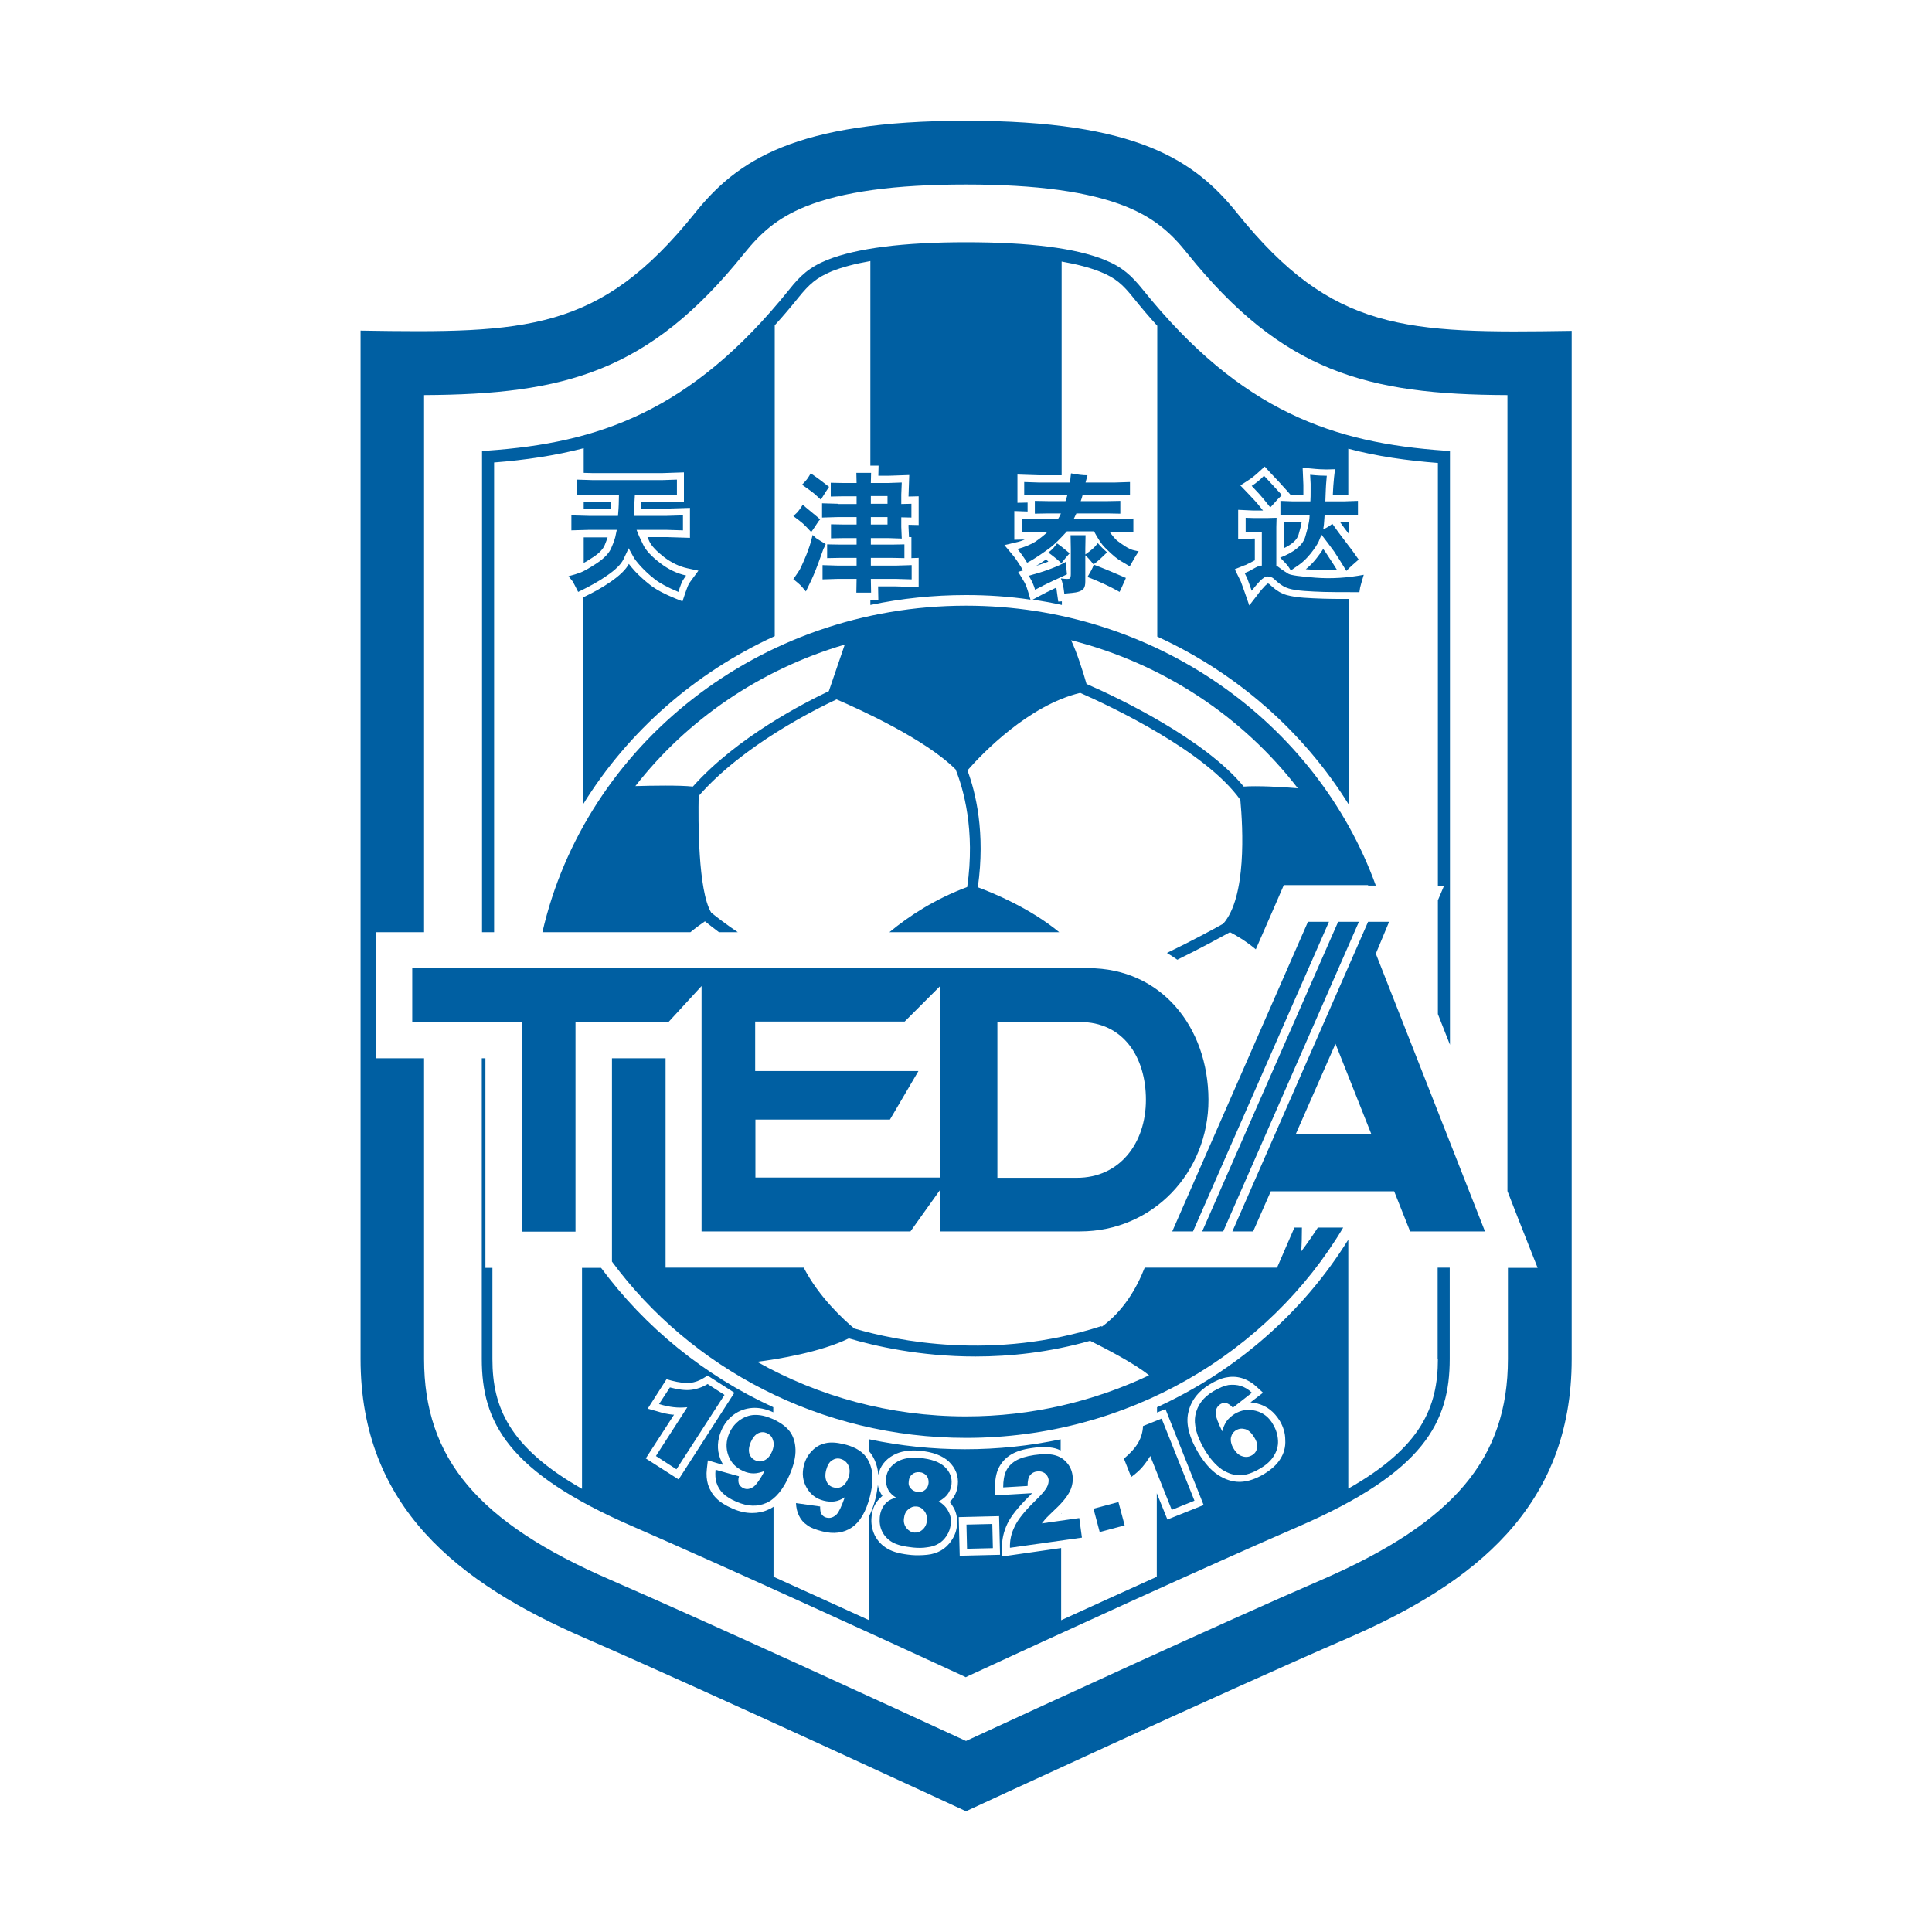 <!-- Created by @FCLOGO 2022-03-02 21:26:54 . https://fclogo.top/ -->
<!-- FOR PERSONAL USE ONLY NOT FOR COMMERCIAL USE -->
<svg version="1.1" xmlns="http://www.w3.org/2000/svg" xmlns:xlink="http://www.w3.org/1999/xlink" x="0px" y="0px"
	 viewBox="0 0 800 800" enable-background="new 0 0 800 800" xml:space="preserve">
<g>
	<path fill="#005FA2" d="M293,573.1c-2.1,1.3-4.4,2.1-6.8,2.4c-2.4,0.3-5.4-0.1-8.8-1l-4.5,6.9c2.3,0.7,4.3,1.1,6.1,1.3
		c1.7,0.2,3.6,0.2,5.6,0l-13,20.2l8.5,5.5l19.9-30.8L293,573.1z"/>
	<path fill="#005FA2" d="M296.3,608.6c-0.2,2-0.1,3.8,0.4,5.4c0.5,1.6,1.4,3.1,2.6,4.3c1.3,1.3,3.2,2.5,5.8,3.6
		c4.5,1.9,8.5,2.1,12.3,0.4c3.7-1.7,6.9-5.5,9.5-11.5c1.8-4.1,2.6-7.6,2.5-10.6c-0.1-3-0.9-5.5-2.4-7.5c-1.5-2-3.9-3.7-7.2-5.2
		c-2.8-1.2-5.2-1.7-7.5-1.6c-2.2,0.1-4.2,0.9-6.1,2.2c-1.8,1.4-3.2,3.1-4.2,5.3c-1.4,3.2-1.5,6.3-0.4,9.3c1.1,3,3.2,5.1,6.1,6.4
		c1.5,0.7,3,1,4.4,1c1.4,0,2.9-0.4,4.5-1c-1.8,3.4-3.3,5.5-4.4,6.4c-1.5,1.1-3,1.4-4.4,0.7c-0.8-0.4-1.4-0.9-1.8-1.7
		c-0.3-0.8-0.4-1.9,0-3.2L296.3,608.6z M312.8,604.7c-1.2-0.5-2.1-1.5-2.5-2.8c-0.4-1.3-0.2-2.9,0.6-4.8c0.8-1.8,1.8-3,3-3.6
		c1.2-0.6,2.4-0.6,3.6-0.1c1.3,0.6,2.2,1.5,2.6,3c0.5,1.4,0.3,3-0.5,4.8c-0.8,1.8-1.8,2.9-3.1,3.5
		C315.3,605.3,314.1,605.3,312.8,604.7z"/>
	<path fill="#005FA2" d="M329.6,622.4c0.1,2,0.5,3.8,1.3,5.3c0.7,1.5,1.8,2.8,3.3,3.8c1.4,1.1,3.6,1.9,6.3,2.6
		c4.7,1.2,8.8,0.7,12.2-1.6c3.4-2.3,5.9-6.5,7.5-12.8c1.1-4.3,1.3-7.9,0.8-10.8c-0.6-2.9-1.8-5.3-3.6-7c-1.8-1.7-4.5-3.1-8-3.9
		c-2.9-0.7-5.4-0.9-7.6-0.4c-2.2,0.5-4,1.5-5.6,3.2c-1.6,1.6-2.7,3.6-3.3,5.9c-0.9,3.4-0.5,6.5,1.1,9.3c1.6,2.8,3.9,4.6,7.1,5.4
		c1.6,0.4,3.1,0.5,4.5,0.3c1.4-0.2,2.8-0.8,4.2-1.7c-1.3,3.7-2.4,6-3.3,7c-1.3,1.3-2.7,1.8-4.3,1.4c-0.9-0.2-1.5-0.7-2-1.4
		c-0.5-0.7-0.6-1.8-0.6-3.2L329.6,622.4z M349,615.3c-1.2,0.8-2.4,1-3.8,0.6c-1.3-0.3-2.3-1.1-2.9-2.4c-0.6-1.3-0.7-2.9-0.2-4.8
		c0.5-1.9,1.3-3.3,2.4-4c1.1-0.7,2.3-1,3.6-0.6c1.4,0.4,2.4,1.2,3.1,2.5c0.7,1.3,0.8,2.9,0.3,4.8C350.9,613.2,350.1,614.5,349,615.3
		z"/>
	<path fill="#005FA2" d="M366.3,623c-1.1,1.4-1.8,3.1-2,5.2c-0.2,2.2,0.1,4.2,1,6c0.9,1.8,2.3,3.3,4.2,4.4c1.9,1.1,4.8,1.8,8.6,2.2
		c2,0.2,4,0.2,5.8-0.1c1.8-0.2,3.4-0.7,4.7-1.5c1.3-0.7,2.4-1.8,3.4-3.3c1-1.5,1.5-3.1,1.7-4.9c0.2-1.9-0.1-3.6-1-5.2
		c-0.8-1.6-2.1-3-4-4.1c1.6-0.8,2.7-1.8,3.5-2.7c1-1.3,1.6-2.8,1.8-4.4c0.3-2.8-0.7-5.2-2.8-7.2c-2.1-2-5.6-3.3-10.4-3.7
		c-3.6-0.3-6.6,0.1-9,1.4c-3,1.7-4.6,4-4.9,7c-0.2,1.8,0.2,3.5,1,5c0.6,1.1,1.7,2.1,3.2,3.1C369,620.6,367.4,621.6,366.3,623z
		 M376.3,613.3c0.1-1.2,0.6-2.2,1.4-2.8c0.8-0.7,1.8-1,3.1-0.9c1.2,0.1,2.1,0.6,2.8,1.4c0.7,0.8,1,1.9,0.9,3.1
		c-0.1,1.2-0.6,2.1-1.4,2.8c-0.8,0.7-1.8,1-2.9,0.9c-1.3-0.1-2.3-0.6-3-1.4C376.4,615.6,376.1,614.6,376.3,613.3z M374.3,628.8
		c0.2-1.7,0.7-2.9,1.8-3.8c1-0.9,2.1-1.3,3.4-1.2c1.3,0.1,2.3,0.7,3.2,1.8c0.9,1.1,1.2,2.4,1.1,4c-0.1,1.6-0.7,2.8-1.8,3.8
		c-1,0.9-2.2,1.3-3.4,1.2c-1.2-0.1-2.3-0.7-3.2-1.8C374.5,631.7,374.1,630.3,374.3,628.8z"/>
	
		<rect x="400.2" y="631" transform="matrix(1 -2.352940e-02 2.352940e-02 1 -14.853 9.719)" fill="#005FA2" width="10.7" height="10"/>
	<path fill="#005FA2" d="M428.5,621.6c-4.3,4.2-7.1,7.7-8.4,10.6c-1.4,2.8-2,5.7-1.9,8.7l29.8-4.2l-1.1-8.1l-15.5,2.2
		c0.8-1,1.5-1.9,2.1-2.5c0.6-0.6,1.8-1.8,3.6-3.5c3-2.8,5-5.4,6-7.5c1-2.2,1.3-4.3,1-6.5c-0.3-2-1.1-3.8-2.5-5.3
		c-1.3-1.5-3-2.5-5.1-3c-2.1-0.5-4.8-0.5-8.3,0c-3.3,0.5-5.9,1.3-7.7,2.4c-1.8,1.1-3.1,2.5-3.9,4.2c-0.8,1.7-1.2,4-1.2,6.8l10.1-0.6
		c0-2.1,0.3-3.5,1-4.4c0.7-0.9,1.7-1.5,2.9-1.6c1.2-0.2,2.3,0.1,3.2,0.7c0.9,0.7,1.4,1.5,1.6,2.6c0.1,1-0.1,2.1-0.8,3.4
		C432.7,617.2,431.1,619.1,428.5,621.6z"/>
	
		<rect x="454.2" y="623.3" transform="matrix(0.966 -0.257 0.257 0.966 -146.157 139.331)" fill="#005FA2" width="10.7" height="10"/>
	<path fill="#005FA2" d="M473,607.5c1.1-1.3,2.2-2.8,3.3-4.6l8.9,22.3l9.4-3.8L481,587.4l-7.7,3.1c-0.1,2.5-0.8,4.8-2,6.9
		c-1.2,2.1-3.2,4.3-5.9,6.6l3,7.6C470.3,610.2,471.9,608.8,473,607.5z"/>
	<path fill="#005FA2" d="M520,584.2c-3.1-0.8-6-0.4-8.8,1.3c-1.4,0.9-2.5,1.9-3.3,3c-0.8,1.2-1.4,2.6-1.8,4.2
		c-1.7-3.5-2.6-5.9-2.7-7.2c-0.1-1.9,0.6-3.2,2-4.1c0.8-0.5,1.6-0.6,2.4-0.4c0.8,0.2,1.7,0.8,2.7,1.9l7.9-6.2
		c-1.5-1.4-3-2.3-4.6-2.8c-1.6-0.5-3.3-0.6-5.1-0.4c-1.8,0.3-3.9,1.2-6.3,2.6c-4.2,2.5-6.6,5.8-7.4,9.8c-0.8,4,0.5,8.8,3.8,14.4
		c2.3,3.8,4.7,6.5,7.2,8.2c2.5,1.6,5,2.4,7.5,2.4c2.5-0.1,5.3-1,8.4-2.9c2.6-1.5,4.5-3.3,5.6-5.2c1.2-1.9,1.8-4,1.7-6.2
		c-0.1-2.3-0.7-4.4-1.9-6.5C525.6,586.9,523.1,585,520,584.2z M520.5,599.6c-0.2,1.3-0.9,2.3-2.1,3c-1.2,0.7-2.5,0.9-4,0.4
		c-1.4-0.4-2.6-1.5-3.6-3.2c-1-1.6-1.3-3.2-1.1-4.5c0.3-1.4,1-2.4,2.2-3.1c1.2-0.7,2.4-0.8,3.8-0.4c1.3,0.4,2.5,1.5,3.6,3.3
		C520.4,596.8,520.8,598.3,520.5,599.6z"/>
	<path fill="#005FA2" d="M235.4,238.6l1.7,2.1c0.2,0.3,1,1.8,2.3,4.4c4.6-2.2,8.6-4.4,12-6.8c3.5-2.4,5.7-4.6,6.7-6.6
		c1-2,1.7-3.6,2.2-4.7l2,3.6c0.4,0.8,1.4,2.1,3.1,4c1.7,1.8,3.6,3.6,5.8,5.3c2.2,1.7,5.4,3.4,9.7,5.2c0.8-2.5,1.4-4,1.8-4.7
		c0.4-0.6,0.8-1.3,1.4-2.1c-3.7-0.8-7.3-2.5-10.8-5.2c-3.5-2.7-5.9-5.2-7-7.6c-1.2-2.4-2.1-4.4-2.7-6.1h12.6l6.6,0.2v-6.2l-6.6,0.2
		h-13.8c0.2-3,0.3-5.9,0.5-8.8h11.5l5.9,0.2v-6.4l-5.9,0.2h-29.2l-6.4-0.2v6.4l6.4-0.2h11.1l-0.1,4.2c0,0.5-0.1,2.1-0.3,4.6h-12.2
		l-7.1-0.2v6.2l7-0.2h11.8l-0.4,1.9c-0.2,1.3-0.8,3.1-1.8,5.4c-0.9,2.3-3,4.5-6.2,6.6c-3.2,2.1-5.4,3.3-6.7,3.8
		C239,237.6,237.3,238.1,235.4,238.6z"/>
	<path fill="#005FA2" d="M341.9,225.3c-2.2-1.3-3.5-2.2-4-2.5c-0.4-0.4-0.9-0.8-1.4-1.3c-0.6,2.4-1.1,4.3-1.7,5.8
		c-0.5,1.5-1.1,3-1.8,4.6c-0.7,1.6-1.3,2.9-1.8,3.9c-0.6,1-1.5,2.3-2.7,4c1.7,1.4,2.9,2.4,3.5,3.1c0.6,0.7,1.2,1.4,1.7,2l1.5-3.1
		c1.1-2.2,2.3-5,3.6-8.5l2.2-6.1C341.3,226.8,341.5,226.1,341.9,225.3z"/>
	<path fill="#005FA2" d="M333.6,199.1c-0.4,0.5-0.9,1-1.5,1.6c2.7,1.9,4.5,3.2,5.4,4c0.9,0.8,1.7,1.6,2.4,2.2
		c1.5-2.4,2.6-4.2,3.4-5.3c-2.4-1.9-4.9-3.8-7.6-5.6C334.8,197.6,334.1,198.6,333.6,199.1z"/>
	<path fill="#005FA2" d="M328.5,213.7c1.8,1.3,3.2,2.4,4,3.1c0.8,0.7,1.9,1.9,3.4,3.5l0.8-1.1l2.2-3.3c0.1-0.2,0.4-0.5,0.7-0.8
		l-1.2-1.1l-4.6-3.8c-0.3-0.3-0.8-0.7-1.4-1.2c-0.9,1.5-1.7,2.5-2.2,3.1C329.6,212.7,329,213.2,328.5,213.7z"/>
	<path fill="#005FA2" d="M347.1,208.6l-6.7-0.2v5.9l6.7-0.2h7.6v3.1h-5.2l-5.4-0.1v5.8l5.4-0.1h5.2v2.7h-6.9l-5.3-0.1v5.7l5.3-0.1
		h6.9v3.2H347l-6.4-0.2v5.9l6.4-0.2h7.7l-0.1,5.7h6.1l-0.1-5.7H371l6.5,0.2v-5.9l-6.5,0.2h-10.4v-3.2h8.8l5.1,0.1v-5.7l-5.1,0.1
		h-8.8v-2.7h7.2l5.6,0.2l-0.2-4.8v-4l4.2,0.1v-5.7l-4.2,0.1v-3.9l0.2-5l-5.6,0.2h-7.2l0.1-4.2h-6.1l0.1,4.2H349l-5-0.1v5.7l5-0.1
		h5.7v3.2H347.1z M360.6,205.4h6.9v3.2h-6.9V205.4z M360.6,214.1h6.9v3.1h-6.9V214.1z"/>
	<path fill="#005FA2" d="M442.9,229.1c-1.9-1.6-3.6-3-5.2-4.1c-1.1,1.5-1.9,2.4-2.3,2.7c-0.4,0.3-0.8,0.7-1.3,1.1
		c2.2,1.6,4,3.1,5.4,4.4C440.8,231.5,442,230.1,442.9,229.1z"/>
	<path fill="#005FA2" d="M439.8,240.9c0.2,0.9,0.4,1.7,0.6,2.6c0.1,0.9,0.2,1.6,0.3,2.3c2.6-0.2,4.2-0.4,4.7-0.5
		c0.5-0.1,1.1-0.2,1.8-0.5c0.7-0.3,1.2-0.7,1.6-1.2c0.4-0.6,0.6-1.5,0.6-2.9v-10.8c0.9,0.8,2,2,3.4,3.8c1.8-1.3,3.6-3,5.6-5
		c-1.6-1.4-2.9-2.7-3.8-3.8l-1.1,1.3c-0.6,0.7-2,1.9-4.1,3.4v-2.3l0.1-5.7h-6.2l0.1,5.7v10.3c0,0.9-0.1,1.6-0.4,1.9
		c-0.3,0.3-1.5,0.3-3.7,0L439.8,240.9z"/>
	<path fill="#005FA2" d="M428.6,244.2c2.2-1.2,4.7-2.4,7.6-3.8c2.9-1.3,4.8-2.2,5.6-2.6l-0.2-2c-0.1-0.4-0.1-0.9-0.1-1.4
		c0-0.5,0-1.1,0.1-1.9c-2.2,1.3-4.6,2.3-7,3.2c-2.4,0.9-5.3,1.8-8.6,2.7c0.9,1.5,1.5,2.7,1.8,3.5
		C428.2,242.8,428.4,243.5,428.6,244.2z"/>
	<path fill="#005FA2" d="M464.3,243.6l1.4-3.1c0.1-0.2,0.3-0.6,0.5-1.2c-4.4-1.9-8.8-3.8-13.3-5.5l-0.5,1.3
		c-0.2,0.5-0.9,1.8-2.1,3.8c5.2,2,9.6,4.1,13.3,6.2L464.3,243.6z"/>
	<path fill="#005FA2" d="M421.3,227.3c1.3,1.6,2.7,3.5,4,5.7c1.6-0.8,3.2-1.8,5-3c1.7-1.2,3.4-2.3,4.9-3.5c1.5-1.2,3.7-3.3,6.6-6.5
		H453c1.4,2.6,2.6,4.5,3.6,5.7c1,1.2,2.2,2.3,3.5,3.5c1.3,1.2,2.2,1.9,2.8,2.3c0.5,0.4,2.2,1.4,4.9,3c1.4-2.5,2.6-4.6,3.7-6.2
		l-1.8-0.4c-1.1-0.2-2.4-0.8-3.8-1.7c-1.4-0.9-2.5-1.7-3.4-2.4c-0.8-0.7-1.9-2-3.1-3.6h3.9l6,0.2v-5.7l-6,0.2h-18.7
		c0.4-0.9,0.8-1.6,1.1-2.3h13l5.2,0.1v-5.3l-5.2,0.1h-11.2c0.3-0.8,0.6-1.7,0.8-2.6h13.5l6.1,0.2v-5.5l-6.1,0.2h-12.3
		c0.3-1,0.5-2,0.8-3c-2,0-4.3-0.3-6.8-0.8l-0.2,1.5l-0.1,1.1c-0.1,0.3-0.1,0.7-0.3,1.2h-12.9l-5.9-0.2v5.5l5.9-0.2H442
		c-0.2,0.8-0.5,1.7-0.8,2.6h-7.3l-5.4-0.1v5.3l5.4-0.1h5.4l-0.5,1.1c-0.1,0.2-0.3,0.5-0.7,1.2h-9.3l-5.7-0.2v5.7l5.7-0.2h5
		c-1.4,1.4-3.1,2.7-5.1,4.1C426.7,225.5,424.2,226.6,421.3,227.3z"/>
	<path fill="#005FA2" d="M519.2,235.4c-1.1,0.6-1.8,1-2.2,1.2c-0.4,0.2-0.9,0.4-1.6,0.7l1.1,2.3c0.1,0.3,0.7,1.9,1.8,5
		c1-1.3,2.2-2.7,3.4-4c1.3-1.3,2.4-2,3.3-1.9c0.9,0.1,1.7,0.3,2.3,0.8l1.8,1.6c1.4,1.2,2.9,2.1,4.6,2.6c1.7,0.5,3.8,0.8,6.4,1
		c2.6,0.2,5.3,0.3,8,0.4c2.8,0.1,7.7,0.1,14.8,0.1l0.3-1.9c0.1-0.5,0.6-2.3,1.5-5.3c-6.9,1.3-13.6,1.7-20,1.2
		c-6.4-0.5-10.1-1-11.2-1.6c-1-0.6-2-1.3-2.9-1.9c-0.9-0.7-1.6-1.2-2.1-1.5v-15.9l0.1-3.9l-3.5,0.1H519l-3.2-0.1v6l3.2-0.1h3.5v13.9
		C521.4,234.2,520.3,234.8,519.2,235.4z"/>
	<path fill="#005FA2" d="M542.6,207.6h-7.3l-5.1-0.2v6l5.1-0.2h7l-0.1,1.5c-0.1,1.5-0.7,4-1.7,7.5c-1,3.5-4.5,6.4-10.4,8.7
		c1.5,1.5,2.5,2.6,3,3.2c0.5,0.6,0.9,1.3,1.4,2.1l3.2-2.2c1.8-1.2,3.5-2.9,5.1-4.9c1.6-2,2.6-3.6,3.2-4.8c0.5-1.2,0.9-2.1,1.2-2.9
		c1.8,2.3,3.5,4.6,5.2,6.9c1.6,2.4,3.3,5.1,5.1,8.1c1.4-1.5,3.1-3,5.1-4.7l-2.7-3.8l-3.8-5c-1-1.3-2.5-3.3-4.4-6
		c-1.2,0.9-2,1.4-2.4,1.6c-0.4,0.2-0.8,0.4-1.4,0.7l0.2-1.2c0.1-0.4,0.1-1,0.2-2c0.1-0.9,0.1-1.9,0.2-2.8h7.9l5.9,0.2v-6l-5.9,0.2
		h-7.6l0.1-2.7c0.1-1.8,0.1-3.2,0.2-4.3c0.1-1.1,0.2-2.3,0.3-3.6c-1.6,0-4-0.1-6.9-0.4l0.2,3.7c0,1,0,2.1,0,3.3
		C542.7,204.8,542.7,206.1,542.6,207.6z"/>
	<path fill="#005FA2" d="M518.3,201.2c2.5,2.6,4.1,4.4,4.9,5.4c0.8,1,1.8,2.2,2.8,3.5l1.4-1.5l1.6-1.8c0.4-0.4,1-1,1.8-1.8
		c-2.6-2.8-5-5.5-7.4-8C521.8,198.7,520,200.1,518.3,201.2z"/>
	<path fill="#005FA2" d="M216,510h22.3v-86.8h38.5l13.7-14.9v101.6H377l12.2-17.1v17.1h58c30.2,0,53.2-24.4,53.2-54.5
		c-0.1-30.2-19.6-54.5-49.7-54.5H170.7v22.3H216V510z M412.9,423.2h34.2c17.9-0.1,27.4,14.4,27.4,32.2c0,17.9-10.8,32.3-28.6,32.3
		h-32.9V423.2z M312.7,463.6h55.8l11.8-20.1h-67.6V423h61.9l14.6-14.6v79.2h-76.4V463.6z"/>
	<polygon fill="#005FA2" points="550.3,381.7 541.6,381.7 485.4,509.9 494,509.9 	"/>
	<path fill="#005FA2" d="M575.2,381.7h-8.7l-56.2,128.2h8.6l7.3-16.6h51.1l6.6,16.6h31l-45.2-115L575.2,381.7z M536.6,469.5
		l16.4-37.3l14.8,37.3H536.6z"/>
	<polygon fill="#005FA2" points="554.1,381.7 497.8,509.9 506.5,509.9 562.7,381.7 	"/>
	<path fill="#005FA2" d="M512.4,88.4C494.8,66.4,470.8,50,400,50c-70.8,0-94.8,16.4-112.4,38.4c-39.4,49-69.6,49.6-138.3,48.5
		c0,0,0,364.6,0,425.8c0,61.3,40.5,92.9,92.9,115.6C294.5,701.1,400,750,400,750c0,0,105.5-48.9,157.9-71.6
		c52.4-22.7,92.9-54.3,92.9-115.6c0-61.3,0-425.8,0-425.8C582,138.1,551.8,137.4,512.4,88.4z M624.4,524.9v37.8
		c0,41.2-22.3,67.6-77,91.4c-42.3,18.3-118.1,53.3-147.4,66.8c-29.3-13.5-105.1-48.4-147.4-66.8c-54.7-23.7-77-50.2-77-91.4V438.2
		h-5h-15v-15V401v-15h15h5V163.6c58.1-0.3,93.1-9.5,132.5-58.6c6.6-8.2,13.4-14.6,25.5-19.5c15.2-6.1,36.8-9.1,66.3-9.1
		c29.5,0,51.1,3,66.3,9.1c12.1,4.9,19,11.3,25.5,19.5c39.5,49.1,74.4,58.4,132.5,58.6v329.6l4.4,11.3l8.1,20.5H624.4z"/>
	<path fill="#005FA2" d="M431.9,232.5c-1,0.7-1.9,1.3-2.9,1.8c1.7-0.5,3.3-1.1,4.7-1.6c0.1-0.1,0.3-0.1,0.4-0.2
		c-0.4-0.3-0.7-0.6-1.1-0.9C432.7,232,432.3,232.3,431.9,232.5z"/>
	<path fill="#005FA2" d="M439.6,249l-1.4,0.1l-0.4-2.8c-0.1-0.6-0.2-1.4-0.3-2.2c0-0.3-0.1-0.5-0.1-0.8c-2.8,1.3-5.2,2.5-7.2,3.6
		l-2.6,1.4c4.1,0.6,8.1,1.3,12.1,2.2V249z"/>
	<path fill="#005FA2" d="M250.4,225.7c0.6-1.4,0.9-2.4,1.2-3.2h-8.1l-1.8,0v10.6c0.9-0.5,2.1-1.2,3.6-2.2
		C248,229.2,249.7,227.4,250.4,225.7z"/>
	<path fill="#005FA2" d="M204.6,191.5c12.8-1,25.1-2.8,37.1-5.9v10.2l3.5,0.1l29.1,0l8.9-0.3V208l-9-0.2l-8.6,0
		c-0.1,0.9-0.1,1.9-0.2,2.8h10.7l9.6-0.3v12.4l-9.6-0.3l-8,0c0.3,0.6,0.5,1.2,0.8,1.8c0.9,1.9,3,4.1,6.1,6.5
		c3.2,2.4,6.4,3.9,9.6,4.6l4.6,1l-2.8,3.8c-0.5,0.6-0.9,1.3-1.2,1.8c-0.1,0.1-0.5,0.9-1.6,4.1l-1,3l-3-1.2c-4.6-1.9-8-3.7-10.4-5.6
		c-2.3-1.8-4.4-3.7-6.2-5.6c-1.1-1.2-2-2.3-2.6-3.1c-1.3,2.4-3.7,4.7-7.4,7.3c-3.3,2.3-7.2,4.5-11.4,6.5v85.5
		c18.6-30,46.2-54.3,79.2-69.4V134.7c3.3-3.6,6.6-7.5,9.9-11.6c4.3-5.3,7.3-8.1,13.8-10.8c4.3-1.7,9.6-3.1,15.9-4.2v84.7h3.4
		l-0.1,4.2h4.1l8.7-0.3l-0.3,8.9l4.2-0.1v11.9l-4.2-0.1v0.9l0.2,4.2l1,0v8.7l3-0.1v12.1l-9.5-0.3l-7.3,0l0.1,5.7h-3.3v2
		c12.8-2.7,26-4.1,39.6-4.1c9.1,0,18,0.6,26.7,1.9l-0.9-3c-0.2-0.6-0.4-1.3-0.7-2.2c-0.2-0.5-0.5-1.4-1.5-3l-2-3.3l2-0.6l-0.8-1.4
		c-1.3-2.1-2.5-3.9-3.8-5.4l-3.1-3.7l4.7-1.1c1.4-0.3,2.6-0.7,3.7-1.2l-4.3,0.1v-11.9l5.5,0.2v-3.7l-4.2,0.1v-11.7l9,0.3l9.3,0
		v-88.5c6.3,1.1,11.6,2.5,15.9,4.2c6.5,2.6,9.5,5.4,13.8,10.8c3.3,4.1,6.6,8,9.9,11.6v128.7c33,15.1,60.5,39.4,79.2,69.4V248
		c-4.8,0-8.3,0-10.4-0.1c-2.8-0.1-5.6-0.2-8.2-0.4c-2.8-0.2-5.1-0.6-7-1.1c-2.1-0.6-4-1.7-5.7-3.2l-1.6-1.4
		c-0.1-0.1-0.3-0.1-0.5-0.2c-0.2,0.1-0.5,0.4-1.1,0.9c-1.2,1.3-2.3,2.5-3.2,3.8l-3.4,4.4l-1.8-5.2c-1.4-4-1.7-4.6-1.7-4.7l-2.5-5.1
		l3-1.2c0.7-0.3,1.2-0.5,1.6-0.6c0.1-0.1,0.6-0.3,2-1c0.6-0.3,1.1-0.6,1.7-0.9v-9H519l-6.3,0.3v-12.2l6.3,0.3h4
		c-0.8-1-1.5-1.9-2.1-2.6c-0.5-0.6-1.8-2.1-4.8-5.2l-2.5-2.6l3.1-2c1.6-1,3.2-2.3,4.8-3.8l2.2-2l2,2.2c2.4,2.5,4.9,5.2,7.4,8
		l1.3,1.5l1,0h4.3c0-0.3,0-0.7,0-1c0-1.1,0-2.2,0-3.1l-0.3-7.1l3.4,0.3c2.8,0.3,5.1,0.4,6.6,0.4l3.4-0.1l-0.4,3.4
		c-0.1,1.3-0.2,2.4-0.3,3.5c-0.1,1-0.1,2.2-0.2,3.7h4.5l1.9-0.1v-19c12,3.2,24.3,4.9,37.1,5.9v175.2h2.5l-2.5,5.9v47.1l5,12.7V186.8
		l-2.3-0.2c-45.4-3.2-84-15.8-124.9-66.7c-4.7-5.8-8.4-9.3-15.8-12.3c-12.1-4.9-31.4-7.3-57.4-7.3c-26,0-45.3,2.5-57.4,7.3
		c-7.4,3-11.2,6.5-15.8,12.3c-40.9,50.9-79.5,63.5-124.9,66.7l-2.3,0.2V386h5V191.5z"/>
	<path fill="#005FA2" d="M253,210.6c0.1-1.1,0.1-1.5,0.1-1.7l0-1.1h-8l-3.4,0.1v2.7l2,0.1L253,210.6z"/>
	<path fill="#005FA2" d="M439.6,626.5c-0.1,0.1-0.1,0.1-0.2,0.2l0.2,0V626.5z"/>
	<path fill="#005FA2" d="M554.9,216.2c1.5,2.1,2.6,3.6,3.5,4.7v-4.7l-2-0.1L554.9,216.2z"/>
	<path fill="#005FA2" d="M595.4,562.7c0,19.9-6.8,36.5-37.1,53.7V513.3c-18.6,30-46.2,54.3-79.2,69.4v2.2l3.5-1.4l15.8,39.7l-15,6
		l-4.4-10.9v34.6c-13.3,6-26.9,12.2-39.6,18v-29.9l-24.4,3.5l-0.1-3.4c-0.1-3.5,0.7-6.9,2.2-10.1c1.5-3.2,4.5-6.9,9-11.4
		c0.5-0.5,0.9-0.9,1.3-1.3l-15.4,0.9l0-3.2c0-3.3,0.5-6,1.5-8.1c1.1-2.2,2.7-4.1,5-5.5c2.1-1.3,5-2.3,8.8-2.8c3.9-0.6,7-0.5,9.5,0.1
		c0.8,0.2,1.6,0.5,2.4,0.9v-4.6c-12.8,2.7-26,4.1-39.6,4.1c-13.6,0-26.8-1.4-39.6-4.1v5.1c1.7,2,2.8,4.5,3.4,7.4
		c0.1,0.7,0.2,1.4,0.3,2.2c0.7-3.5,2.8-6.3,6.3-8.2c2.9-1.6,6.5-2.1,10.7-1.8c5.5,0.5,9.5,2,12.2,4.5c2.8,2.7,4.1,6,3.7,9.7
		c-0.2,2.2-1,4.2-2.4,6c-0.3,0.4-0.6,0.7-1,1c0.7,0.8,1.3,1.7,1.8,2.6c1.1,2.1,1.5,4.4,1.3,6.9c-0.2,2.3-0.9,4.4-2.2,6.3
		c-1.2,1.9-2.7,3.3-4.4,4.3c-1.6,0.9-3.6,1.6-5.8,1.8c-1.1,0.1-2.3,0.2-3.5,0.2c-0.9,0-1.9,0-2.9-0.1c-4.3-0.4-7.5-1.2-9.8-2.5
		c-2.5-1.4-4.3-3.3-5.5-5.7c-1.1-2.3-1.6-4.9-1.3-7.6c0.2-2.7,1.1-5,2.6-6.8c0.6-0.7,1.2-1.3,1.9-1.9c-0.2-0.3-0.4-0.6-0.6-0.9
		c-0.6-1.1-1.1-2.3-1.3-3.6c-0.2,1.8-0.5,3.7-1,5.7c-0.7,2.7-1.6,5.1-2.6,7.2v43.1c-12.7-5.8-26.3-12-39.6-18v-29
		c-0.7,0.5-1.4,0.9-2.2,1.2c-2.1,1-4.4,1.4-6.7,1.4c-2.6,0-5.3-0.6-8-1.8c-3-1.3-5.2-2.7-6.8-4.3c-1.6-1.6-2.7-3.5-3.4-5.6
		c-0.6-2-0.8-4.2-0.5-6.6l0.4-3.5l6.4,1.9c-0.5-0.8-0.9-1.7-1.3-2.7c-1.4-3.7-1.2-7.6,0.5-11.6c1.2-2.7,2.9-4.9,5.1-6.5
		c2.3-1.7,4.9-2.6,7.7-2.8c2.7-0.2,5.6,0.4,8.7,1.8v-2.1c-28.6-13.1-53.1-33.1-71.3-57.7h-7.9v91.5c-30.3-17.3-37.1-33.9-37.1-53.7
		V525H201v-15v-71.8h-1.5v124.5c0,26.1,10.5,46.8,62.6,69.4c37.7,16.4,101.9,45.8,136.8,61.9l1,0.5l1-0.5
		c34.8-16.1,98.9-45.5,136.8-61.9c52.1-22.6,62.6-43.3,62.6-69.4v-37.8h-5V562.7z M267.4,603.9l11.7-18.1c-0.2,0-0.3,0-0.5,0
		c-1.9-0.2-4-0.6-6.5-1.4l-3.9-1.1l7.8-12.2l2.1,0.6c3.1,0.8,5.7,1.1,7.7,0.9c2-0.2,3.8-0.9,5.6-2l1.6-1l11.1,7.1l-23.1,35.9
		L267.4,603.9z M397.4,644.2l-0.4-16l16.7-0.4l0.4,16L397.4,644.2z M530.1,604.2c-1.4,2.3-3.7,4.3-6.6,6.1c-3.5,2.1-6.8,3.2-9.9,3.3
		c-0.1,0-0.3,0-0.4,0c-3,0-6-1-8.9-2.9c-2.9-1.9-5.6-5-8.1-9.1c-3.7-6.2-5.2-11.8-4.2-16.5c1-4.8,3.9-8.8,8.8-11.8
		c2.8-1.7,5.2-2.7,7.4-3c2.2-0.4,4.4-0.2,6.5,0.5c2,0.7,3.9,1.8,5.7,3.5l2.6,2.4l-5.2,4c0.9,0.1,1.9,0.2,2.9,0.5
		c3.9,1,6.9,3.4,9.2,7.1c1.5,2.5,2.3,5.2,2.3,7.9C532.4,599.2,531.6,601.9,530.1,604.2z"/>
	<path fill="#005FA2" d="M537.7,221.4c0.7-2.4,1.1-4,1.3-5.2h-3.6l-3.8,0.1l0,1.6l0,9.1C535,225.4,537.1,223.5,537.7,221.4z"/>
	<path fill="#005FA2" d="M547.9,227.3c-0.7,1.1-1.5,2.3-2.7,3.8c-1.4,1.8-2.9,3.3-4.5,4.6c1.1,0.1,2.5,0.2,4.1,0.3
		c2.9,0.2,5.9,0.2,8.9,0.1c-1.3-2.1-2.6-4.1-3.8-5.9C549.3,229.2,548.6,228.2,547.9,227.3z"/>
	<path fill="#005FA2" d="M566.5,366.7h3.2c-24.4-67.4-91.3-115.9-169.7-115.9c-85.8,0-157.7,58-175.4,135.2h61.3
		c2.3-1.9,4.4-3.4,6-4.5c1.6,1.3,3.6,2.8,5.8,4.5h7.8c-4.6-3.1-8.3-5.9-11-8.1c-5.5-9.1-5.4-38.4-5.2-48.3
		c18.4-21.1,48.6-36,57.1-40c10,4.3,36.9,16.6,49.3,29c3.2,8,8.2,25.1,4.8,48.7c-13.2,4.9-24,11.9-32.2,18.7h70.3
		c-12.4-10.2-27.8-16.4-33.7-18.6c3.2-22.6-0.9-39.3-4.3-48.4c6.3-7.2,25.4-27,46.7-32.1c12.9,5.7,51.9,24.1,66.3,44.3
		c1.1,11.8,2.6,40.3-7.1,51.3c-4.8,2.7-13.2,7.2-23.3,12.1c1.5,0.9,2.9,1.8,4.3,2.8c9.6-4.7,17.4-9,21.8-11.4
		c2.7,1.4,6.5,3.6,10.7,7.1l7.7-17.6l3.9-9h9.8h2.7h6h3.8h2.6h6H566.5z M343.2,286.2c-10.1,4.8-38,19-56.3,39.5
		c-5.4-0.6-17.1-0.4-23.8-0.2c21.4-27.5,51.7-48.3,86.7-58.6L343.2,286.2z M515,325.7c-16.2-19.7-51.8-36.7-65.1-42.5
		c-1.3-4.6-4-13.2-6.4-18.1c38.2,9.7,71.1,31.7,93.9,61.3C530.6,325.8,520.3,325.3,515,325.7z"/>
	<path fill="#005FA2" d="M539.1,508.3H536l-3.3,7.6l-3.9,9h-9.8h-2.6h-6h-3.8h-2.7h-6H494h-6.6h-2h-10.6h-0.8
		c-3.4,8.7-8.9,18-17.8,24.5l-0.1-0.3c-44.6,14.4-84.7,6.2-102.4,1c-4.3-3.6-14.6-13-20.9-25.2h-42.2h-15v-15v-71.7h-22.2V510v12.4
		c32.6,44.1,86.2,73,146.7,73c66.7,0,125.1-35.1,156.1-87.1h-10.5c-2.2,3.4-4.5,6.7-6.9,9.9C539,515.5,539.1,512,539.1,508.3z
		 M400,586.5c-31.6,0-61.1-8.3-86.5-22.6c8.7-1.1,26.3-4,38-9.7c10.5,3.1,29.3,7.5,52.4,7.5c14.4,0,30.6-1.7,47.5-6.5
		c5.6,2.8,18.5,9.4,24.4,14.3C452.9,580.3,427.2,586.5,400,586.5z"/>
</g>
<g>
</g>
<g>
</g>
<g>
</g>
<g>
</g>
<g>
</g>
<g>
</g>
<g>
</g>
<g>
</g>
<g>
</g>
<g>
</g>
<g>
</g>
</svg>
